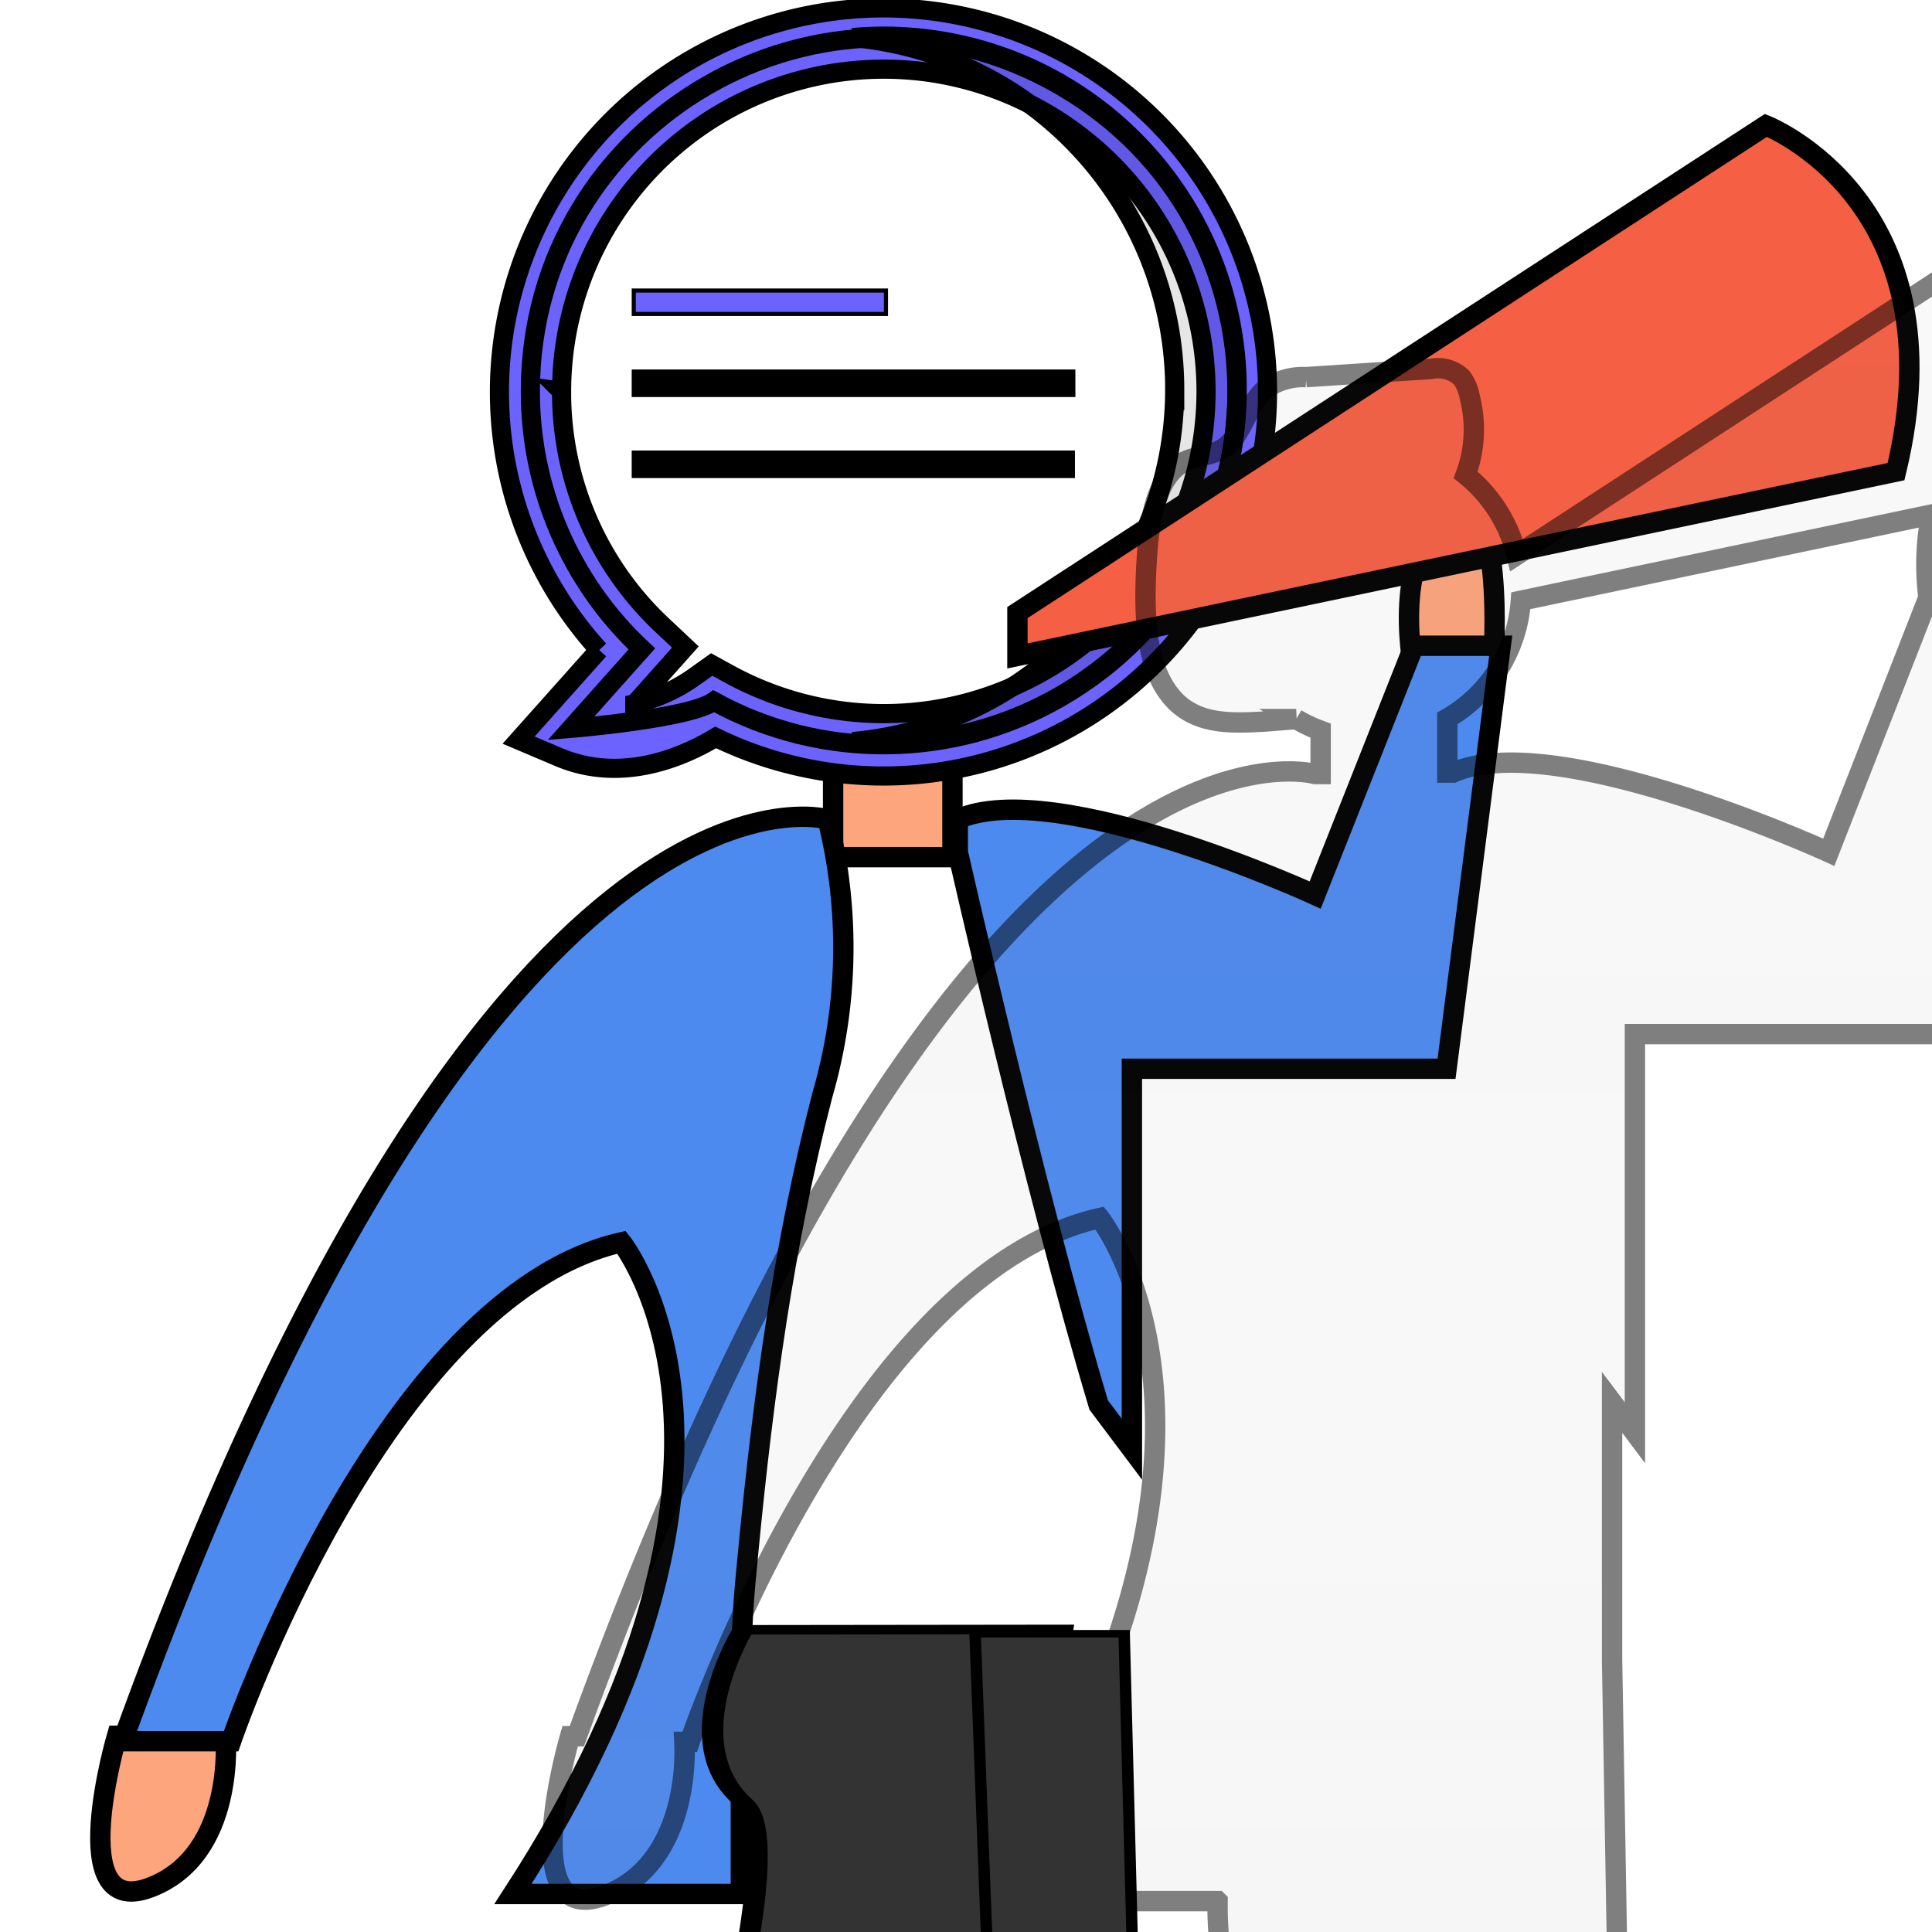 <?xml version="1.0" encoding="utf-8"?>
<svg id="master-artboard" viewBox="0 0 390 390" version="1.1" xmlns="http://www.w3.org/2000/svg" x="0px" y="0px" style="enable-background:new 0 0 1400 980;" width="390px" height="390px" xmlns:xlink="http://www.w3.org/1999/xlink"><defs><linearGradient style="vector-effect: non-scaling-stroke;" stroke="null" y2="-0" x2="0.5" y1="1" x1="0.5" id="cb4c75d7-b8af-4b7c-b93c-0d81a615737d">
   <stop style="vector-effect: non-scaling-stroke;" stroke="null" stop-opacity="0.25" stop-color="gray" offset="0"/>
   <stop style="vector-effect: non-scaling-stroke;" stroke="null" stop-opacity="0.12" stop-color="gray" offset="0.54"/>
   <stop style="vector-effect: non-scaling-stroke;" stroke="null" stop-opacity="0.1" stop-color="gray" offset="1"/>
  </linearGradient><linearGradient style="vector-effect: non-scaling-stroke;" stroke="null" gradientTransform="translate(-261.96 -454.67) rotate(-3.75)" y2="514.61" x2="370.41" y1="529.73" x1="370.41" id="7dbfc0ad-0edd-4962-ae53-3e10f8076a30" xlink:href="#cb4c75d7-b8af-4b7c-b93c-0d81a615737d"/><linearGradient style="vector-effect: non-scaling-stroke;" stroke="null" gradientTransform="translate(-261.96 -454.67) rotate(-3.75)" y2="492.63" x2="472.13" y1="507.75" x1="472.13" id="2e677a00-ad84-462f-a755-cc915391eaef" xlink:href="#cb4c75d7-b8af-4b7c-b93c-0d81a615737d"/><linearGradient style="vector-effect: non-scaling-stroke;" stroke="null" gradientTransform="translate(-332.83 -332.73) rotate(-13.48)" y2="494.63" x2="646.14" y1="517.73" x1="646.14" id="6fc9dfcb-959f-45f5-9e30-981ed1ece4ee" xlink:href="#cb4c75d7-b8af-4b7c-b93c-0d81a615737d"/><linearGradient style="vector-effect: non-scaling-stroke;" stroke="null" gradientTransform="translate(-117.85 -585.68) rotate(10.2)" y2="548.06" x2="557.24" y1="563.18" x1="557.24" id="39a84653-3cf1-4134-ab42-bf2b0e824fc4" xlink:href="#cb4c75d7-b8af-4b7c-b93c-0d81a615737d"/><linearGradient style="vector-effect: non-scaling-stroke;" stroke="null" gradientTransform="translate(-261.96 -454.67) rotate(-3.75)" y2="610.73" x2="441.24" y1="625.84" x1="441.24" id="7782327f-ae36-4a9a-b462-151375f444b6" xlink:href="#cb4c75d7-b8af-4b7c-b93c-0d81a615737d"/><linearGradient style="vector-effect: non-scaling-stroke;" stroke="null" gradientTransform="translate(-117.85 -585.68) rotate(10.2)" y2="635.14" x2="576.26" y1="650.26" x1="576.26" id="40fab73a-0f13-498f-8851-d851c09f96b3" xlink:href="#cb4c75d7-b8af-4b7c-b93c-0d81a615737d"/></defs><g transform="matrix(2.649, 0, 0, 2.649, -324.882, -50.877)"><rect id="ee-background" x="0" y="0" width="390" height="390" style="fill: rgb(255, 224, 110); fill-opacity: 0; pointer-events: none;" transform="matrix(1, 0, 0, 1, 0, -11.704)"/><g transform="matrix(1.552, 0, 0, 1.552, -108.923, -356.017)"><title stroke="null">news</title><g stroke="null" transform="matrix(1, 0, 0, 1, -7.981, 5.853)">
  <title stroke="null">background</title>
  <path d="M -1 -1 H 581 V 401 H -1 V -1 Z" stroke="null" fill="none" id="canvas_background"/>
 </g><g stroke="null" transform="matrix(1, 0, 0, 1, -12.421, -36.325)">
  <title stroke="null">Layer 1</title>
  
  
  
  <path stroke="null" id="svg_20" fill="#fda57d" d="m233.917,336.135s0.64,-9.24 -2.24,-7.21s-1.64,7.78 -1.64,7.78l3.88,-0.57z" transform="matrix(1, 0, 0, 1, 1.035, -25.516)"/>
  <path stroke="null" id="svg_21" fill="#fda57d" d="m166.337,388.835s-2.66,9.05 1.6,7.46s3.73,-7.46 3.73,-7.46l-5.33,0z" transform="matrix(1, 0, 0, 1, 1.035, -25.516)"/>
  <path d="M 201.497 340.365 H 207.357 V 345.695 H 201.497 V 340.365 Z" stroke="null" id="svg_22" fill="#fda57d" transform="matrix(1, 0, 0, 1, 1.035, -25.516)"/>
  
  
  
  
  <path stroke="null" id="svg_27" fill="#4d8af0" d="M 201.227 343.835 C 201.227 343.835 184.717 339.045 166.607 389.105 L 171.937 389.105 C 171.937 389.105 179.397 367.265 191.107 364.605 C 191.107 364.605 199.627 375.255 185.777 396.605 L 196.967 396.605 L 196.967 389.465 C 196.957 387.832 196.948 386.198 196.996 384.568 C 197.028 383.488 197.085 382.409 197.184 381.333 C 197.236 380.76 197.29 380.187 197.346 379.614 C 198.072 372.139 199.074 364.673 200.967 357.385 C 202.25 352.97 202.34 348.295 201.227 343.835 Z" transform="matrix(1, 0, 0, 1, 1.035, -25.516)"/>
  <path stroke="null" id="svg_28" fill="#4d8af0" d="m207.617,343.835l0,1.6s3.73,16.51 6.92,27.16l1.63,2.17l0,-18.68l15.45,0l2.66,-20.77l-4.26,0l-4.85,12.24s-12.76,-5.86 -17.55,-3.72z" transform="matrix(1, 0, 0, 1, 1.035, -25.516)"/>
  
  
  
  
  
  
  
  
  
  
  
  
  
  
  
  
  
  
  
  
  
  
  
  
  
  
  
  <g stroke="null" id="svg_259">
   <path stroke="null" style="vector-effect: non-scaling-stroke;" id="svg_250" fill="#fff" d="m-2607.611,-463.49a15.56,15.56 0 1 1 8.082,13.651c-1.076,0.766 -3.701,2.293 -6.294,1.193l3.122,-3.499a15.522,15.522 0 0 1 -4.909,-11.345z"/>
  </g>
  
  <g stroke="null" id="svg_456" transform="matrix(0.52, 0, 0, 0.52, 69.616, 67.645)">
   
   
   
   
   
   
   <path stroke="null" id="svg_446" fill="#6c63ff" d="m326.78,313.991c-1.782,1.068 -4.956,2.407 -8.2,1.031l-2.097,-0.889l4.202,-4.71a20.068,20.068 0 1 1 6.095,4.568l0,-0zm-8.051,-18.082a16.677,16.677 0 0 0 5.31,12.27l1.159,1.089l-2.644,2.964a8.827,8.827 0 0 0 3.185,-1.457l0.835,-0.594l0.898,0.493a16.837,16.837 0 1 0 -8.742,-14.765l0,-0z" transform="matrix(1.807, 0, 0, 1.807, -345.973, -93.047)"/>
   <path stroke="null" id="svg_447" fill="#fff" d="M 317.097 295.909 C 317.103 281.699 332.49 272.823 344.793 279.933 C 357.097 287.043 357.09 304.806 344.781 311.907 C 339.197 315.128 332.338 315.203 326.685 312.105 C 325.409 313.013 319.218 313.52 319.218 313.52 L 322.921 309.368 C 319.2 305.882 317.091 301.008 317.097 295.909 L 317.097 295.909 Z" transform="matrix(1.807, 0, 0, 1.807, -345.973, -93.047)" style="fill-opacity: 0;"/>
   <path stroke="null" id="svg_448" opacity="0.1" d="m350.767,295.816a18.468,18.468 0 0 0 -16.835,-18.395c0.538,-0.047 1.082,-0.073 1.632,-0.073a18.467,18.467 0 0 1 0,36.934c-0.549,0 -1.093,-0.026 -1.63,-0.073a18.468,18.468 0 0 0 16.832,-18.394z" transform="matrix(1.807, 0, 0, 1.807, -345.973, -93.047)"/>
   <path d="M 9666.8 5806.838 H 9728.018 V 5812.523 H 9666.8 V 5806.838 Z" stroke="null" transform="matrix(0.389, 0, 0, 0.389, -3523.601, -1826.719)" id="svg_449" fill="#6c63ff"/>
   <path d="M 9666.8 5826.504 H 9773.498 V 5832.189 H 9666.8 V 5826.504 Z" stroke="null" transform="matrix(0.389, 0, 0, 0.389, -3523.601, -1826.719)" id="svg_450" fill="#6c63ff" style="fill: rgb(0, 0, 0);"/>
   <path d="M 9666.8 5846.17 H 9773.393 V 5851.855 H 9666.8 V 5846.17 Z" stroke="null" transform="matrix(0.389, 0, 0, 0.389, -3523.601, -1826.719)" id="svg_451" fill="#6c63ff" style="fill: rgb(0, 0, 0);"/>
  <path d="M 254.326 328.912 L 254.326 328.912" style="fill: rgb(108, 99, 255); fill-opacity: 1; stroke: rgb(0, 0, 0); stroke-opacity: 1; stroke-width: 0; paint-order: fill;"/><path d="M 247.593 458.459" style="fill: rgb(255, 255, 255); fill-opacity: 0; stroke: rgb(0, 0, 0); stroke-opacity: 1; stroke-width: 0; paint-order: fill;"/><path d="M 250.237 461.103 L 250.237 461.103" style="fill: rgb(255, 255, 255); fill-opacity: 0; stroke: rgb(0, 0, 0); stroke-opacity: 1; stroke-width: 0; paint-order: fill;"/><path d="M 230.386 423.486 L 230.386 423.486" style="fill: rgb(255, 255, 255); fill-opacity: 0; stroke: rgb(0, 0, 0); stroke-opacity: 1; stroke-width: 0; paint-order: fill;"/><path d="M 151.448 441.664" style="fill: rgb(0, 0, 0); fill-opacity: 1; stroke: rgb(0, 0, 0); stroke-opacity: 1; stroke-width: 0; paint-order: fill;"/><path d="M 187.306 476.277" style="fill: rgb(0, 0, 0); fill-opacity: 1; stroke: rgb(0, 0, 0); stroke-opacity: 1; stroke-width: 0; paint-order: fill;"/></g>
  
  
  
  
 <path stroke="null" id="svg_32" fill="#f55f44" d="m247.297,309.765s9.59,3.73 6.39,17l-43.14,9.05l0,-2.13l36.75,-23.92z" transform="matrix(1, 0, 0, 1, 1.035, -25.516)"/><path d="M 278.717 411.13" style="fill: rgb(51, 51, 51); fill-opacity: 1; stroke: rgb(0, 0, 0); stroke-opacity: 1; stroke-width: 0; paint-order: fill;"/><path d="M 92.644 347.25" style="fill: rgb(245, 0, 53); fill-opacity: 1; stroke: rgb(0, 0, 0); stroke-opacity: 1; stroke-width: 0; paint-order: fill;"/><path d="M 201.081 308.839 L 201.081 308.839" style="fill: rgb(77, 138, 240); fill-opacity: 1; stroke: rgb(0, 0, 0); stroke-opacity: 1; stroke-width: 0; paint-order: fill;"/><path d="M 236.819 312.592" style="fill: rgb(253, 165, 125); fill-opacity: 1; stroke: rgb(0, 0, 0); stroke-opacity: 1; stroke-width: 0; paint-order: fill;"/><path d="M 185.778 336.517 L 185.778 336.517" style="fill: rgb(0, 0, 0); fill-opacity: 1; stroke: rgb(0, 0, 0); stroke-opacity: 1; stroke-width: 0; paint-order: fill;"/><path d="M 170.112 367.59 L 170.112 367.59 L 169.206 367.72" style="fill: rgb(0, 0, 0); fill-opacity: 1; stroke: rgb(0, 0, 0); stroke-opacity: 1; stroke-width: 0; paint-order: fill;"/><path d="M 201.574 349.076 L 199.503 350.5 L 201.056 353.219" style="fill: rgb(255, 255, 255); fill-opacity: 0; stroke: rgb(0, 0, 0); stroke-opacity: 1; stroke-width: 0; paint-order: fill;" transform="matrix(1, 0, 0, 1, 12.688, 0.388)"/><path d="M 201.704 349.076 L 201.186 349.076" style="fill: rgb(0, 0, 0); fill-opacity: 1; stroke: rgb(0, 0, 0); stroke-opacity: 1; stroke-width: 0; paint-order: fill;"/><path d="M 229.67 352.701" style="fill: rgb(0, 0, 0); fill-opacity: 1; stroke: rgb(0, 0, 0); stroke-opacity: 1; stroke-width: 0; paint-order: fill;"/><path d="M 232.389 350.5" style="fill: rgb(0, 0, 0); fill-opacity: 1; stroke: rgb(0, 0, 0); stroke-opacity: 1; stroke-width: 0; paint-order: fill;"/><path d="M 316.753 439.32" style="fill: rgb(77, 138, 240); fill-opacity: 1; stroke: rgb(0, 0, 0); stroke-opacity: 1; stroke-width: 0; paint-order: fill;"/><g stroke="null" id="svg_18" opacity="0.5" transform="matrix(1, 0, 0, 1, 25.453, -25.516)">
   <path stroke="null" id="svg_19" fill="url(#cb4c75d7-b8af-4b7c-b93c-0d81a615737d)" d="m249.167,305.765l-38.53,25.1a7.26,7.26 0 0 0 -2.5,-3.94a6.37,6.37 0 0 0 0.21,-3.78a2.37,2.37 0 0 0 -0.41,-1a1.69,1.69 0 0 0 -1.51,-0.42l-6.12,0.4a3.21,3.21 0 0 0 -2,0.58c-0.86,0.72 -1.12,2.23 -2,2.87c-0.59,0.42 -1.34,0.38 -2,0.71c-1.41,0.75 -1.72,3 -1.83,4.83c-0.15,2.5 -0.14,5.44 1.49,7c1.19,1.11 2.84,1 4.34,0.92l1.51,-0.12a7.22,7.22 0 0 0 1.2,0.57l0,2.13l-0.28,0s-17.27,-5 -36.24,47.24l-0.33,0s-2.8,9.5 1.68,7.83c3.9,-1.46 4,-6.33 3.93,-7.55l0.26,0s7.83,-22.92 20.13,-25.72c0,0 8.95,11.18 -5.59,33.54l11.38,0a17.37,17.37 0 0 0 1.48,7.27c3.35,6.71 -6.71,70.44 -6.71,70.44l8.39,0l4.22,-21.12l0.53,21.12l6.15,0l6.15,-40.61l-0.84,-48.92l0,-12.67l1.12,1.49l0,-19.57l16.21,0l2.8,-21.8l-0.29,0a26.38,26.38 0 0 0 -0.19,-4.56l20.9,-4.39c3.29,-13.97 -6.71,-17.87 -6.71,-17.87zm-18.3,27.16l-4.9,12.53s-13.42,-6.15 -18.45,-3.91l-0.28,0l0,-2.66a7.26,7.26 0 0 0 3.61,-5.78l20.15,-4.23a12.77,12.77 0 0 0 -0.14,4.04l0.01,0.01z"/>
  </g><path stroke="null" id="svg_29" fill="#333" d="m198.027,385.375s-3.2,11.72 0,18.11s-6.39,67.11 -6.39,67.11l8,0l11.45,-57.26l1.86,-28l-14.92,0.04z" transform="matrix(1.052, 0, 0, 0.467, -10.216, 178.146)"/><path d="M 215.077 385.375 L 215.877 431.975 L 210.017 470.595 L 204.157 470.595 L 202.027 385.375 L 215.077 385.375 Z" stroke="null" id="svg_30" fill="#333" transform="matrix(0.561, 0, 0, 0.367, 96.165, 216.877)"/><path style="fill: rgb(77, 138, 240); fill-opacity: 1; stroke: rgb(0, 0, 0); stroke-opacity: 1; stroke-width: 0; paint-order: fill;" d="M 296.672 489.711"/><path style="fill: rgb(0, 0, 0); fill-opacity: 1; stroke: rgb(0, 0, 0); stroke-opacity: 1; stroke-width: 0; paint-order: fill;" d="M 128.83 427.954 L 250.449 385.141"/><path d="M 203.468 396.128 L 203.468 396.128" style="fill: rgb(0, 0, 0); fill-opacity: 1; stroke: rgb(0, 0, 0); stroke-opacity: 1; stroke-width: 0; paint-order: fill;" transform="matrix(1.113, 0, 0, 0.491, -22.018, 183.21)"/></g></g></g></svg>
